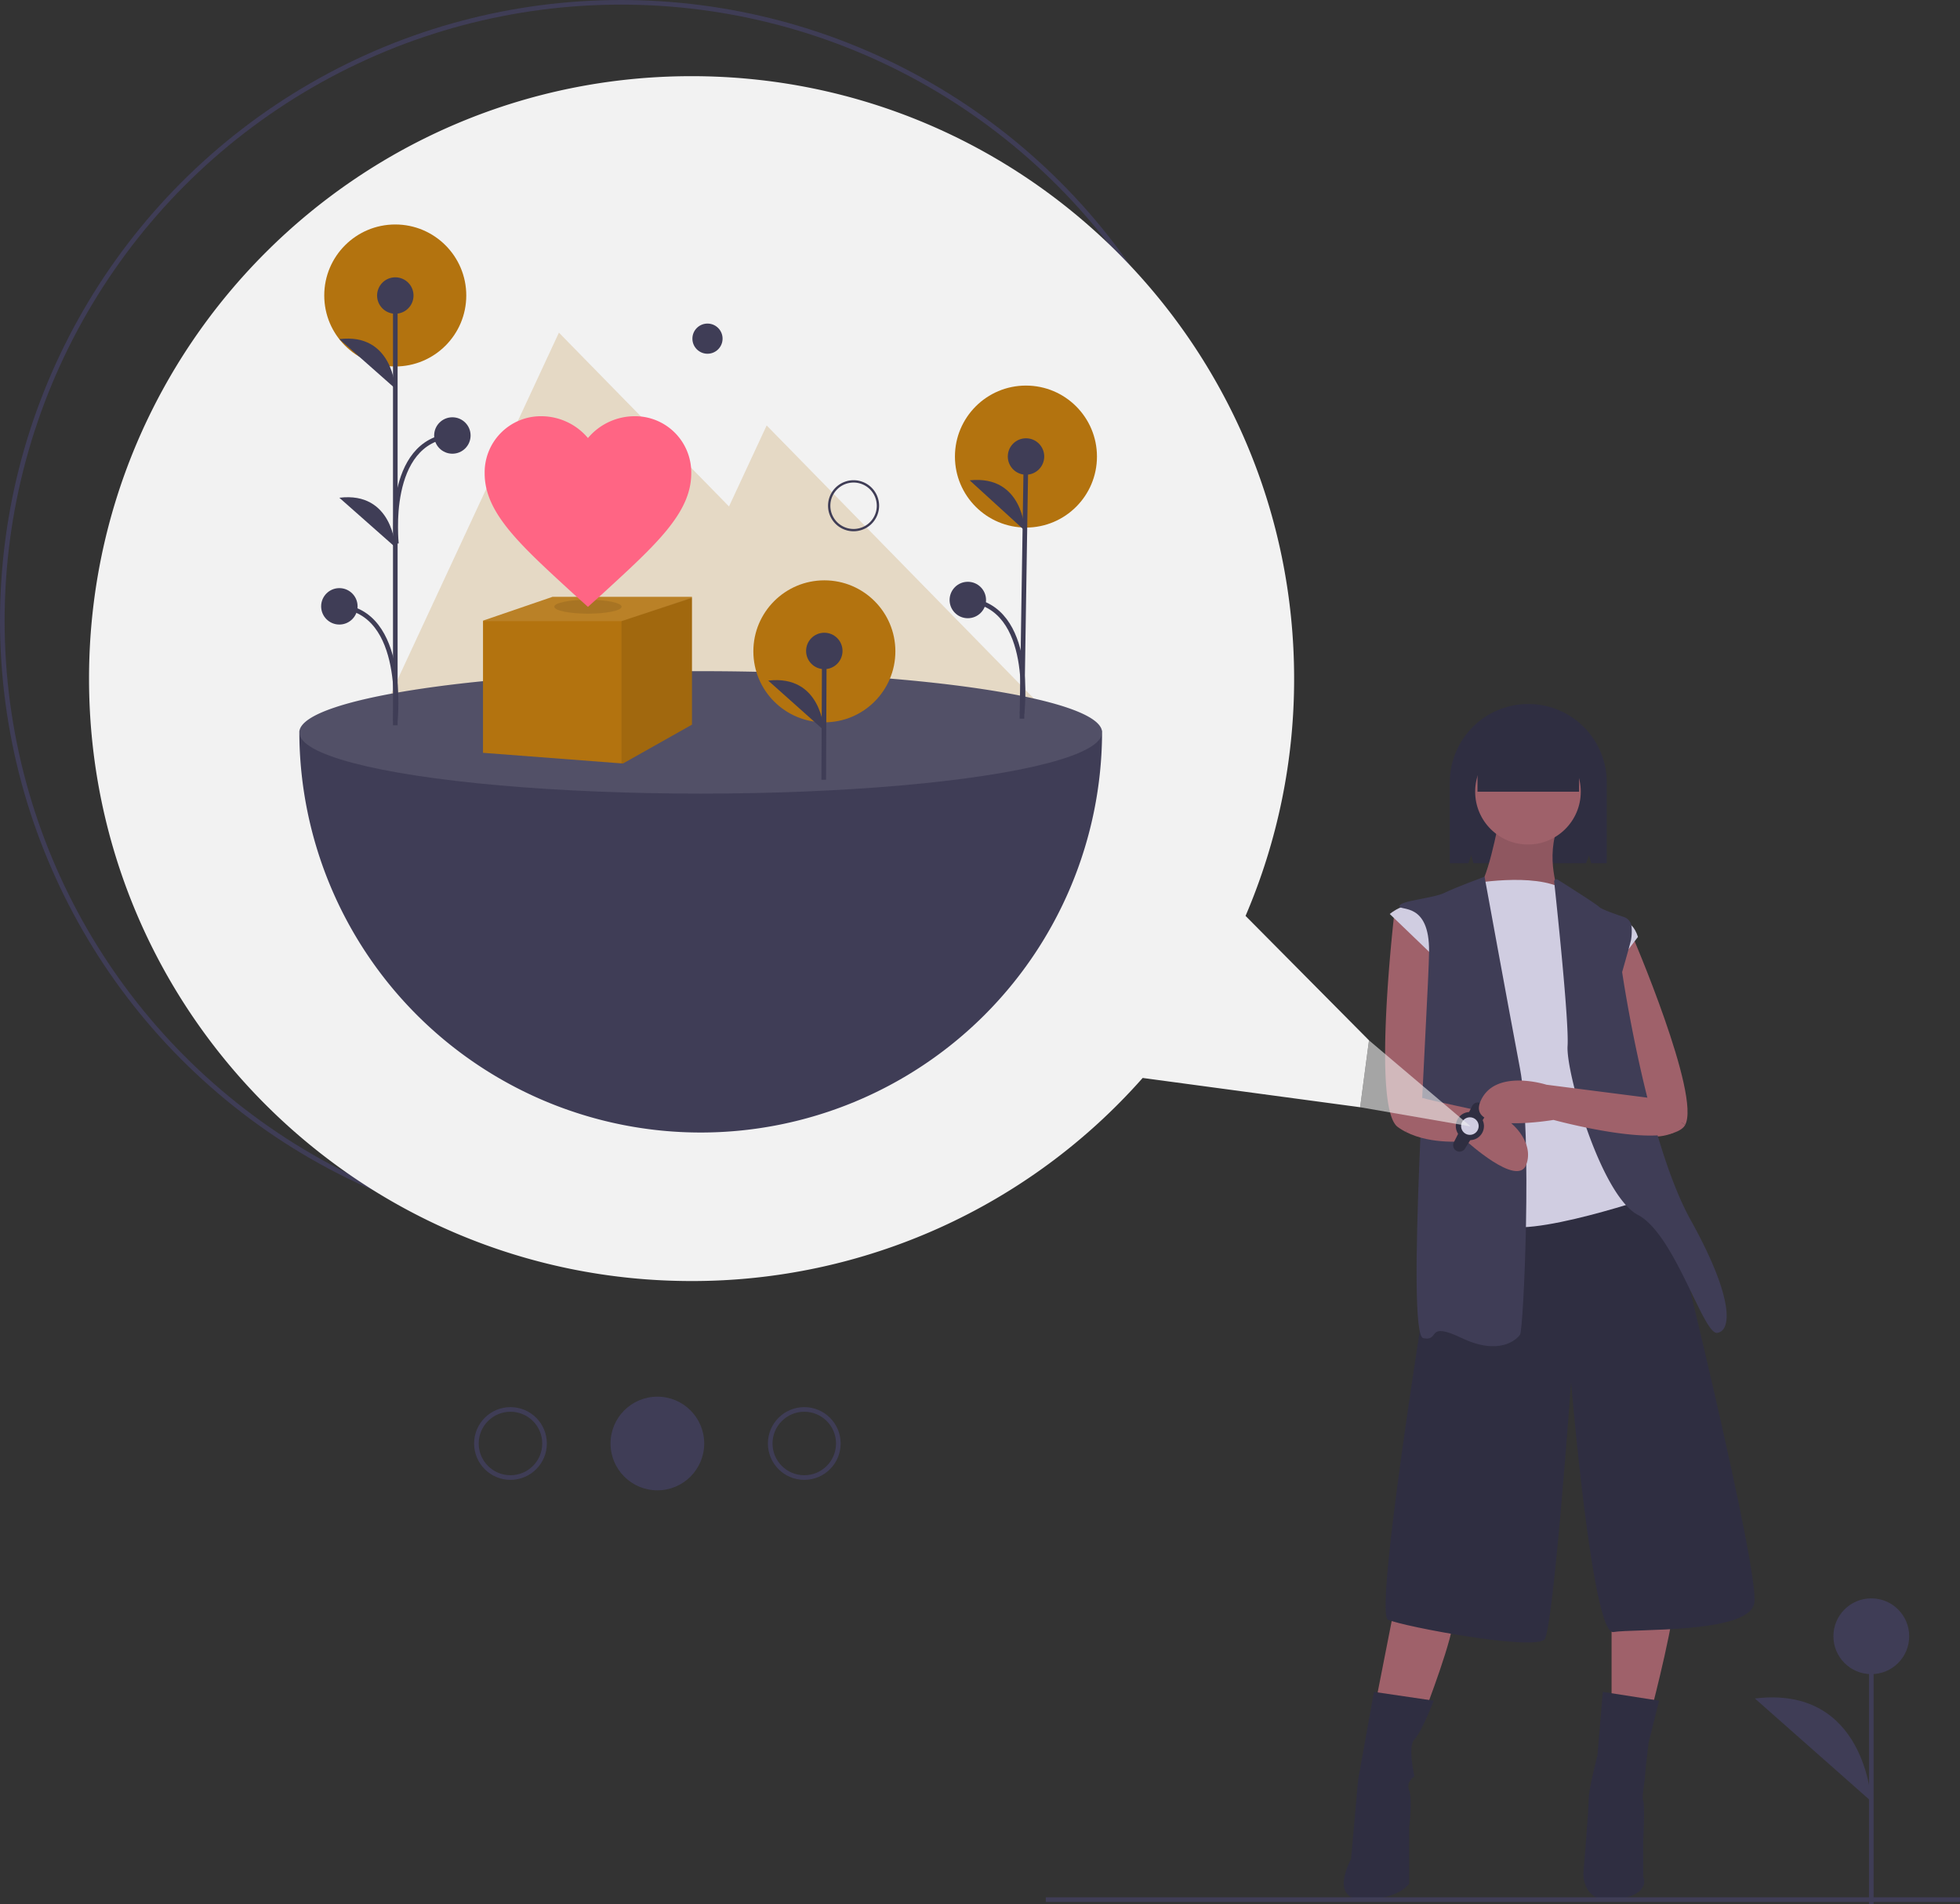 <svg id="ad598596-941d-46bd-b1df-20afd9ea9b53" data-name="Layer 1" xmlns="http://www.w3.org/2000/svg" width="849" height="824.98" viewBox="0 0 849 824.98"><rect x="0" y="0" width="849" height="824.98" fill="#333333" stroke="none"/><title>smartwatch</title><path d="M876,515l21-7,8,13-5.018,6.759A22.538,22.538,0,0,1,878,525C867,517,876,515,876,515Z" transform="translate(-175 -37.01)" fill="#9f616a"/><path d="M837,342.01h-0A34,34,0,0,0,803,376.01V411.01h8.02l1.272-3.449.973,3.449h48.755l1.272-3.449.973,3.449H871V376.01A34,34,0,0,0,837,342.01Z" transform="translate(-175 -37.01)" fill="#2f2e41"/><path d="M881.783,441.718l-4.896-1.098-6.481,4.193,12.579,62.882,21.937,16.714C911.96,511.805,881.783,441.718,881.783,441.718Z" transform="translate(-175 -37.01)" fill="#9f616a"/><path d="M824.278,392.587s-5.337,28.973-9.912,29.735,19.061,9.149,19.061,9.149l19.061-1.525-2.287-6.1s-6.1-15.249,0-29.735S824.278,392.587,824.278,392.587Z" transform="translate(-175 -37.01)" fill="#9f616a"/><path d="M824.278,392.587s-5.337,28.973-9.912,29.735,19.061,9.149,19.061,9.149l19.061-1.525-2.287-6.1s-6.1-15.249,0-29.735S824.278,392.587,824.278,392.587Z" transform="translate(-175 -37.01)" opacity="0.1"/><path d="M794.162,510.766l.762-66.333-15.816-12.962s-10.107,85.394,1.33,93.781a26.022,26.022,0,0,0,3.536,2.166l10.614-16.511C794.32,510.818,794.162,510.766,794.162,510.766Z" transform="translate(-175 -37.01)" fill="#9f616a"/><path d="M779.294,731.875l-9.149,46.509h22.111s12.962-33.548,12.199-40.41S779.294,731.875,779.294,731.875Z" transform="translate(-175 -37.01)" fill="#9f616a"/><path d="M873.075,735.687v38.885l17.536,2.287s11.437-44.222,9.149-48.034S873.075,735.687,873.075,735.687Z" transform="translate(-175 -37.01)" fill="#9f616a"/><path d="M798.355,561.087s-28.973,174.6-22.111,177.65,64.045,13.724,67.858,8.387,11.437-111.317,11.437-111.317,9.149,109.792,18.299,108.267,57.946.762,60.996-12.199-36.597-172.312-36.597-172.312l-9.912-6.862H858.588Z" transform="translate(-175 -37.01)" fill="#2f2e41"/><path d="M770.145,769.997l-6.862,38.122-3.05,34.31s-9.912,17.536,5.337,17.536,19.824-6.862,19.824-6.862V828.705s1.525-12.199,0-16.011,2.287-6.1,2.287-6.1-3.05-12.962,0-16.011,8.387-16.774,8.387-16.774Z" transform="translate(-175 -37.01)" fill="#2f2e41"/><path d="M869.262,769.997l-2.287,27.448s-3.812,14.486-3.812,19.061-2.287,32.023-2.287,32.023-.762,13.724,14.486,11.437,11.437-9.912,11.437-9.912V834.805s.762-16.011,0-17.536.762-9.149.762-10.674,1.525-14.486,1.525-14.486l4.575-18.299Z" transform="translate(-175 -37.01)" fill="#2f2e41"/><circle cx="661.859" cy="342.997" r="22.873" fill="#9f616a"/><path d="M811.317,420.035s28.21-5.337,41.172,2.287,14.486,14.486,19.061,14.486,9.912-3.05,12.962,6.1l-9.912,12.962-3.812,28.973,13.724,63.283s12.199,5.337,7.624,6.862-65.57,22.111-69.382,9.912-18.299-65.57-17.536-67.858-8.387-44.984-8.387-44.984L777.007,432.996s7.624-6.862,16.774-3.05S811.317,420.035,811.317,420.035Z" transform="translate(-175 -37.01)" fill="#d0cde1"/><path d="M818.056,416.824s-12.838,4.736-17.413,7.024-19.442,3.431-19.442,5.718,13.056-1.977,12.818,19.788-10.149,165.867-2.525,167.392.762-7.624,16.774,0,23.636.762,25.161-1.525,5.337-86.919,0-115.129S818.056,416.824,818.056,416.824Z" transform="translate(-175 -37.01)" fill="#3f3d56"/><path d="M848.216,418.997a.966.966,0,0,1,1.477-.923c4.554,2.87,16.806,10.633,18.045,11.872,1.033,1.033,6.964,3.116,10.684,4.352a4.847,4.847,0,0,1,3.323,4.345,22.332,22.332,0,0,1-.282,5.79c-.762,3.05-3.812,13.724-3.812,13.724s10.674,73.195,29.735,107.505,17.536,48.034,11.437,48.796-18.299-42.697-34.31-51.084-31.26-61.758-30.498-73.195C854.694,479.968,849.365,429.658,848.216,418.997Z" transform="translate(-175 -37.01)" fill="#3f3d56"/><path d="M823.135,519.915c-5.616-1.404-28.912-6.209-32.023-7.243l-7.138,14.747c11.311,5.791,26.199,3.933,26.199,3.933s22.111,20.205,25.923,10.293S829.234,521.44,823.135,519.915Z" transform="translate(-175 -37.01)" fill="#9f616a"/><path d="M804.744,531.927l7.936-15.758a2.775,2.775,0,0,1,3.402-1.368l1.513.535a2.775,2.775,0,0,1,1.433,4.079l-9.449,15.224a2.775,2.775,0,0,1-4.766-.087h0A2.775,2.775,0,0,1,804.744,531.927Z" transform="translate(-175 -37.01)" fill="#2f2e41"/><circle cx="636.698" cy="487.861" r="6.1" fill="#2f2e41"/><circle cx="636.698" cy="487.861" r="3.812" fill="#d0cde1"/><path d="M888.705,511.909l.762.762-44.603-5.718s-22.492-7.243-28.592,7.243S847.914,522.202,847.914,522.202s47.272,12.962,56.421,3.05a4.387,4.387,0,0,0,.587-.842Z" transform="translate(-175 -37.01)" fill="#9f616a"/><rect x="640" y="316" width="44" height="27" fill="#2f2e41"/><circle cx="269" cy="269" r="268" fill="none" stroke="#3f3d56" stroke-miterlimit="10" stroke-width="2"/><path d="M714.526,433.812A260.129,260.129,0,0,0,735.566,331.01c0-144.146-116.854-261-261-261s-261,116.854-261,261,116.854,261,261,261a260.346,260.346,0,0,0,195.395-87.986l94.207,12.687,3.836-28.981Z" transform="translate(-175 -37.01)" fill="#f2f2f2"/><polygon points="593.003 450.72 589.167 479.701 637 488 593.003 450.72" fill="#f2f2f2" opacity="0.6"/><polygon points="453.436 308.364 332.092 184.333 315.779 219.421 242.105 144.115 145.839 351.183 293.033 419.613 293.651 418.284 383.02 459.831 453.436 308.364" fill="#b3730f" opacity="0.2"/><path d="M652.381,354.262c0-.122.002-.244.002-.366,0-.07-.001-.14-.001-.21H652.332c-2.257-14.356-81.236-25.89-173.812-25.89S306.966,339.329,304.709,353.685h-.05c-0.0.07-.001.14-.001.21,0,.122.002.244.002.366-0.0.018-.002.036-.002.055,0,.025.003.049.003.074a173.861,173.861,0,0,0,347.72,0c0-.025.003-.049.003-.074C652.384,354.298,652.381,354.28,652.381,354.262Z" transform="translate(-175 -37.01)" fill="#3f3d56"/><ellipse cx="303.52" cy="317.306" rx="173.863" ry="26.521" fill="#fff" opacity="0.1"/><circle cx="357.087" cy="282.184" r="30.759" fill="#b3730f"/><line x1="356.808" y1="337.81" x2="357.061" y2="282.015" fill="#3f3d56" stroke="#3f3d56" stroke-miterlimit="10" stroke-width="2"/><circle cx="357.061" cy="282.015" r="7.89" fill="#3f3d56"/><path d="M531.905,353.413s-1.018-24.248-24.138-21.535" transform="translate(-175 -37.01)" fill="#3f3d56"/><circle cx="444.402" cy="197.806" r="30.759" fill="#b3730f"/><line x1="442.66" y1="311.362" x2="444.431" y2="197.772" fill="#3f3d56" stroke="#3f3d56" stroke-miterlimit="10" stroke-width="2"/><circle cx="444.431" cy="197.772" r="7.89" fill="#3f3d56"/><path d="M618.93,266.912s-.749-24.258-23.898-21.801" transform="translate(-175 -37.01)" fill="#3f3d56"/><path d="M617.694,346.203s5.798-46.536-23.47-49.247" transform="translate(-175 -37.01)" fill="none" stroke="#3f3d56" stroke-miterlimit="10" stroke-width="2"/><circle cx="419.224" cy="259.946" r="7.89" fill="#3f3d56"/><circle cx="171.213" cy="128.011" r="30.759" fill="#b3730f"/><line x1="171.232" y1="314.234" x2="171.232" y2="128.124" fill="#3f3d56" stroke="#3f3d56" stroke-miterlimit="10" stroke-width="2"/><circle cx="171.232" cy="128.035" r="7.89" fill="#3f3d56"/><circle cx="146.998" cy="262.687" r="7.89" fill="#3f3d56"/><path d="M346.232,205.35s-1.127-24.244-24.235-21.426" transform="translate(-175 -37.01)" fill="#3f3d56"/><path d="M346.232,274.078s-1.127-24.244-24.235-21.426" transform="translate(-175 -37.01)" fill="#3f3d56"/><path d="M346.232,349.075s5.072-47.123-24.235-49.378" transform="translate(-175 -37.01)" fill="none" stroke="#3f3d56" stroke-miterlimit="10" stroke-width="2"/><circle cx="195.951" cy="188.672" r="7.89" fill="#3f3d56"/><path d="M346.717,272.547s-5.072-44.61,24.235-46.864" transform="translate(-175 -37.01)" fill="none" stroke="#3f3d56" stroke-miterlimit="10" stroke-width="2"/><path d="M544.736,267.181a11.06,11.06,0,1,1,11.06-11.06A11.072,11.072,0,0,1,544.736,267.181Zm0-21.114a10.054,10.054,0,1,0,10.054,10.054A10.066,10.066,0,0,0,544.736,246.067Z" transform="translate(-175 -37.01)" fill="#3f3d56"/><circle cx="306.458" cy="146.719" r="6.535" fill="#3f3d56"/><polygon points="299.732 258.58 299.732 313.939 269.842 330.778 209.222 326.147 209.222 268.894 239.321 258.58 299.732 258.58" fill="#b3730f"/><polygon points="299.732 258.896 299.732 313.939 269.842 330.778 269.211 330.778 269.211 269.105 299.732 258.896" opacity="0.1"/><polygon points="299.732 258.58 299.732 259.073 269.211 269.105 209.222 269.105 209.222 268.894 239.321 258.58 299.732 258.58" fill="#fff" opacity="0.1"/><ellipse cx="254.678" cy="262.848" rx="14.579" ry="3.016" opacity="0.1"/><path d="M429.678,299.935l-6.488-5.853c-23.042-21.155-38.254-34.886-38.254-51.99a24.333,24.333,0,0,1,24.608-24.758,26.468,26.468,0,0,1,20.134,9.453,26.467,26.467,0,0,1,20.134-9.453,24.333,24.333,0,0,1,24.608,24.758c0,17.104-15.212,30.835-38.254,51.99Z" transform="translate(-175 -37.01)" fill="#ff6584"/><line x1="453" y1="823" x2="849" y2="823" fill="none" stroke="#3f3d56" stroke-miterlimit="10" stroke-width="2"/><line x1="810.582" y1="824.98" x2="810.582" y2="708.887" fill="#3f3d56" stroke="#3f3d56" stroke-miterlimit="10" stroke-width="2"/><circle cx="810.582" cy="708.887" r="16.417" fill="#3f3d56"/><path d="M985.582,817.447s-2.345-50.443-50.424-44.58" transform="translate(-175 -37.01)" fill="#3f3d56"/><circle cx="284.75" cy="625.378" r="20.289" fill="#3f3d56"/><circle cx="221.117" cy="625.378" r="14.756" fill="none" stroke="#3f3d56" stroke-miterlimit="10" stroke-width="2"/><circle cx="348.383" cy="625.378" r="14.756" fill="none" stroke="#3f3d56" stroke-miterlimit="10" stroke-width="2"/></svg>